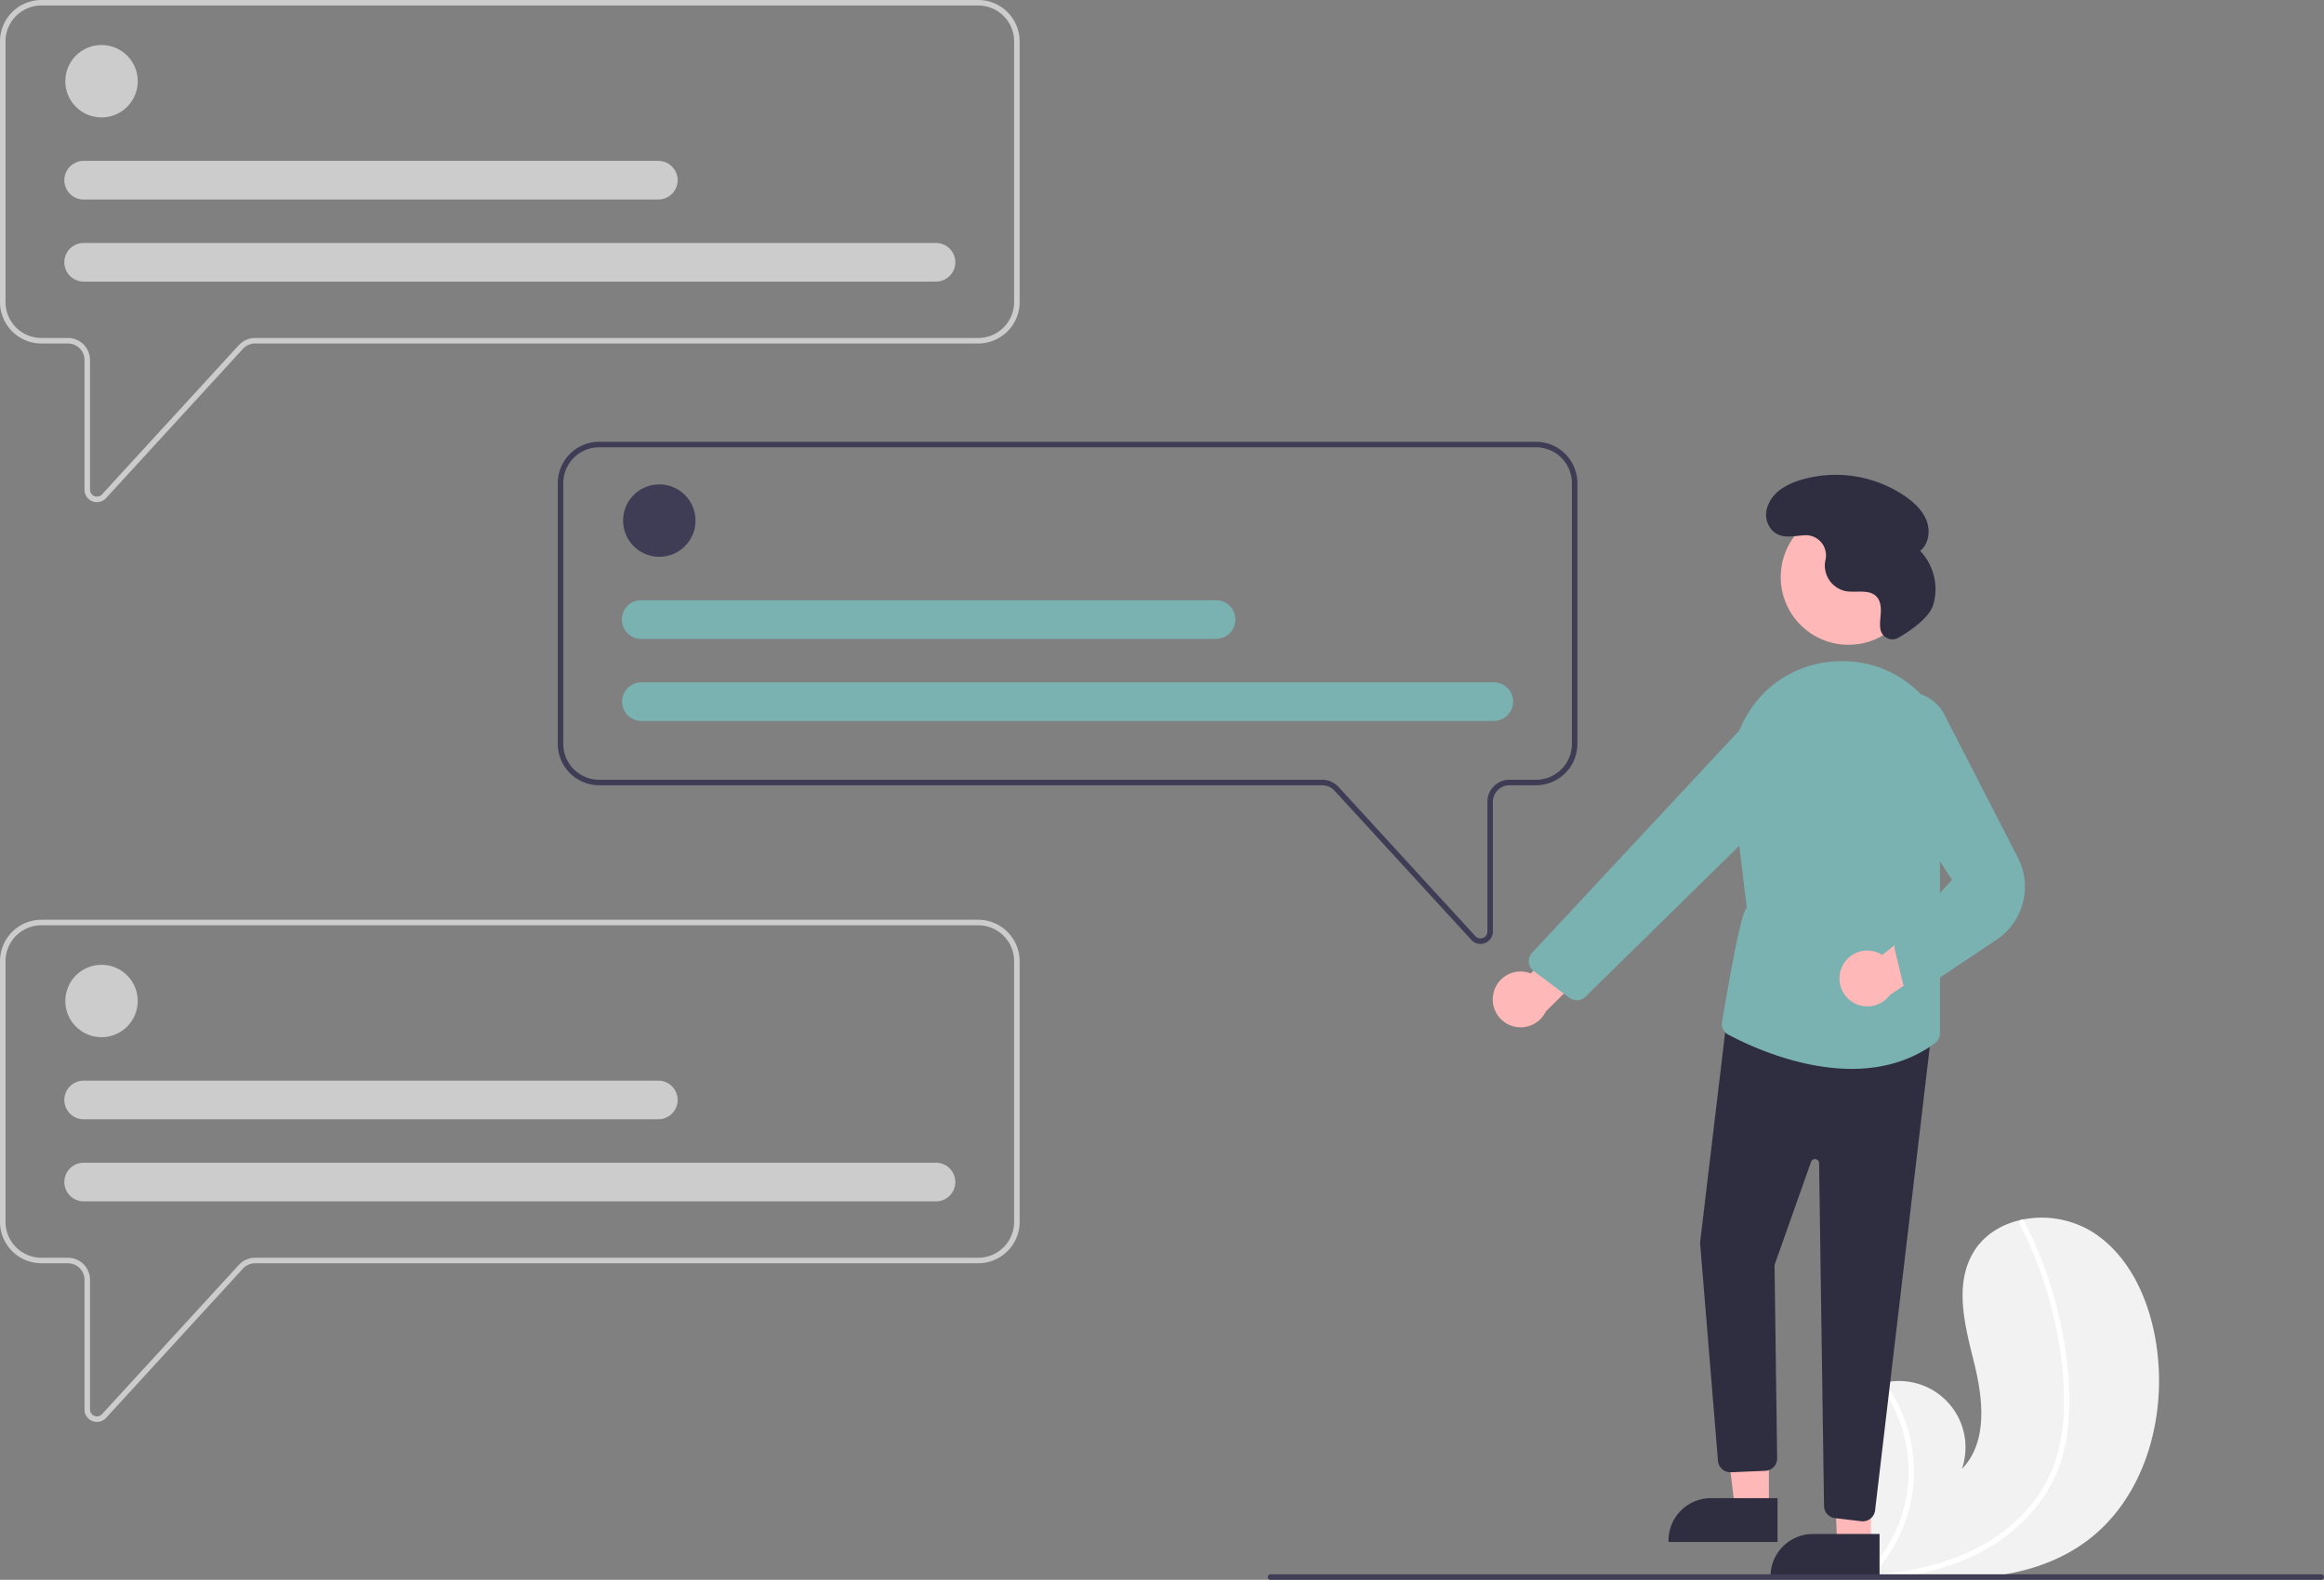 <svg xmlns="http://www.w3.org/2000/svg" data-name="Layer 1" width="842.73" height="573"><rect width="100%" height="100%" fill="#808080" stroke="none"/><path d="M756.019 559.405c-18.9 13.616-43.394 14.3-67.07 12.627a490.996 490.996 0 01-9.841-.802c-.02-.005-.046-.003-.066-.009-.156-.014-.313-.03-.462-.038l-2.008-.189.157.3.493.93-.531-.927c-.052-.094-.11-.187-.163-.28-6.133-10.674-12.216-21.739-13.768-33.926-1.604-12.65 2.904-26.975 14.037-33.192a22.467 22.467 0 014.61-1.931 24.067 24.067 0 012.024-.512 24.081 24.081 0 0128.004 31.304c9.44-9.68 7.679-25.381 4.423-38.504-3.263-13.123-7.212-27.725-.577-39.512 3.689-6.56 10.175-10.63 17.455-12.27.223-.049.446-.097.67-.138a35.144 35.144 0 0125.249 4.424c13.918 8.77 21.067 25.401 23.388 41.692 3.738 26.215-4.535 55.471-26.024 70.953z" fill="#f2f2f2"/><path d="M749.917 517.382a59.742 59.742 0 01-4.124 16.835 51.875 51.875 0 01-8.054 13.156 66.465 66.465 0 01-25.53 18.41 95.66 95.66 0 01-23.26 6.25 490.996 490.996 0 01-9.841-.803c-.02-.005-.046-.003-.066-.009-.156-.014-.313-.03-.462-.038l-2.008-.189.157.3.493.93-.531-.927c-.052-.094-.11-.187-.163-.28a52.878 52.878 0 0014.82-46.257 53.331 53.331 0 00-9.94-22.792c.665-.202 1.34-.367 2.023-.512a55.293 55.293 0 015.044 8.354 54.18 54.18 0 014.674 33.706 55.393 55.393 0 01-14.034 27.63 92.49 92.49 0 001.893-.154c11.818-1.001 23.612-3.542 34.332-8.746a61.833 61.833 0 0023.163-19.006c6.492-8.953 9.353-19.723 9.844-30.669a129.429 129.429 0 00-3.673-35.039 147.068 147.068 0 00-12.358-33.663 1.057 1.057 0 01.42-1.395.9.9 0 01.67-.138.783.783 0 01.516.442 160.879 160.879 0 011.977 3.973 148.738 148.738 0 0111.644 34.924c2.35 11.652 3.603 23.841 2.374 35.707z" fill="#fff"/><path d="M35.16 182.126a4.535 4.535 0 01-1.645-.31 4.475 4.475 0 01-2.87-4.197v-47.033a6.012 6.012 0 00-6.004-6.005h-9.632A15.026 15.026 0 010 109.571V15.01A15.026 15.026 0 0115.01 0h339.725a15.026 15.026 0 0115.009 15.01v94.562a15.026 15.026 0 01-15.01 15.009H92.516a6.02 6.02 0 00-4.427 1.947l-49.621 54.134a4.476 4.476 0 01-3.307 1.464zM15.01 2A13.024 13.024 0 002 15.01v94.562a13.024 13.024 0 0013.01 13.009h9.63a8.014 8.014 0 018.005 8.005v47.033a2.503 2.503 0 004.347 1.691l49.622-54.133a8.026 8.026 0 015.901-2.596h262.22a13.024 13.024 0 0013.009-13.01V15.01A13.024 13.024 0 00354.734 2z" fill="#ccc"/><circle cx="36.816" cy="29.456" r="13.134" fill="#ccc"/><path d="M339.412 102.13H30.332a7.005 7.005 0 110-14.01h309.08a7.005 7.005 0 110 14.01zM238.72 72.36H30.332a7.005 7.005 0 110-14.01H238.72a7.005 7.005 0 110 14.01zM35.16 515.722a4.535 4.535 0 01-1.645-.31 4.475 4.475 0 01-2.87-4.197v-47.033a6.012 6.012 0 00-6.004-6.005h-9.632A15.026 15.026 0 010 443.168v-94.563a15.026 15.026 0 0115.01-15.009h339.725a15.026 15.026 0 0115.009 15.01v94.562a15.026 15.026 0 01-15.01 15.01H92.516a6.02 6.02 0 00-4.427 1.947l-49.621 54.133a4.476 4.476 0 01-3.307 1.464zM15.01 335.596A13.024 13.024 0 002 348.606v94.562a13.024 13.024 0 0013.01 13.01h9.63a8.014 8.014 0 018.005 8.004v47.033a2.503 2.503 0 004.347 1.691l49.622-54.133a8.026 8.026 0 015.901-2.596h262.22a13.024 13.024 0 0013.009-13.009v-94.563a13.024 13.024 0 00-13.01-13.009z" fill="#ccc"/><path d="M536.843 342.357a4.475 4.475 0 01-3.307-1.464l-49.622-54.133a6.02 6.02 0 00-4.426-1.948h-262.22a15.026 15.026 0 01-15.009-15.009v-94.562a15.026 15.026 0 0115.01-15.01h339.725a15.026 15.026 0 0115.009 15.01v94.562a15.026 15.026 0 01-15.01 15.01h-9.63a6.012 6.012 0 00-6.005 6.004v47.034a4.474 4.474 0 01-2.87 4.195 4.526 4.526 0 01-1.645.311zM217.268 162.231a13.024 13.024 0 00-13.009 13.01v94.562a13.024 13.024 0 0013.01 13.01h262.219a8.024 8.024 0 015.9 2.595l49.623 54.133a2.503 2.503 0 004.347-1.69v-47.034a8.014 8.014 0 018.004-8.004h9.632a13.024 13.024 0 0013.009-13.01v-94.562a13.024 13.024 0 00-13.01-13.01z" fill="#3f3d56"/><circle cx="36.816" cy="363.053" r="13.134" fill="#ccc"/><path d="M339.412 435.726H30.332a7.005 7.005 0 110-14.01h309.08a7.005 7.005 0 110 14.01zm-100.692-29.77H30.332a7.005 7.005 0 110-14.01H238.72a7.005 7.005 0 110 14.01z" fill="#ccc"/><circle cx="239.075" cy="188.812" r="13.134" fill="#3f3d56"/><path d="M541.671 261.485h-309.08a7.005 7.005 0 110-14.01h309.08a7.005 7.005 0 110 14.01zm-100.691-29.77H232.59a7.005 7.005 0 110-14.009h208.39a7.005 7.005 0 110 14.01z" fill="#7ab2b2"/><path d="M541.536 360.359a10.056 10.056 0 0113.594-7.278l23.46-26.956 4.982 17.889-23.04 22.855a10.11 10.11 0 01-18.996-6.51z" fill="#ffb8b8"/><circle cx="670.29" cy="209.301" r="24.561" fill="#ffb8b8"/><path fill="#ffb8b8" d="M641.436 547.373l-12.259-.001-5.833-47.288 18.095.001-.003 47.288z"/><path d="M644.563 559.257l-39.53-.001v-.5a15.386 15.386 0 0115.386-15.387h.001l24.144.001z" fill="#2f2e41"/><path fill="#ffb8b8" d="M678.436 560.373l-12.259-.001-1.698-46.158 13.96-1.129-.003 47.288z"/><path d="M681.563 572.257l-39.53-.001v-.5a15.386 15.386 0 0115.386-15.387h.001l24.144.001zm-6.613-20.514l-9.547-1.124a4.512 4.512 0 01-3.974-4.404l-1.79-124.339a1.5 1.5 0 00-2.913-.478l-13.246 37.4.948 70.1a4.498 4.498 0 01-4.23 4.553l-12.463.53a4.527 4.527 0 01-4.744-3.925l-6.51-79.3-.004-.05 9.877-82.82 74.183 5.367-20.593 174.549a4.507 4.507 0 01-4.466 3.973 4.4 4.4 0 01-.529-.032z" fill="#2f2e41"/><path d="M626.67 375.228a4.473 4.473 0 01-2.354-3.618s6.67-41.485 9.115-42.263l-5.348-44.363a40.91 40.91 0 018.78-30.49 39.013 39.013 0 0127.032-14.483q1.121-.101 2.23-.154a39.369 39.369 0 0133.134 15.082 40.12 40.12 0 017.22 36.406l-3 10.44v72.955a4.555 4.555 0 01-1.862 3.654c-9.34 6.855-19.897 9.279-30.155 9.279-19.411 0-37.757-8.68-44.791-12.445z" fill="#7ab2b2"/><path d="M569.081 361.877l-12.902-9.648a4.5 4.5 0 01-.597-6.672l76.863-82.475a15.053 15.053 0 0119.521-2.075 14.978 14.978 0 011.926 22.976l-78.964 77.502a4.472 4.472 0 01-5.362.709 4.621 4.621 0 01-.485-.317z" fill="#7ab2b2"/><path d="M667.83 350.957a10.056 10.056 0 0114.715-4.607l28.086-22.093 1.55 18.505-26.909 18.143a10.11 10.11 0 01-17.442-9.948z" fill="#ffb8b8"/><path d="M692.969 359.582a4.464 4.464 0 01-3.023-3.249l-2.837-11.916a4.437 4.437 0 011.65-4.612l19.089-20.645-28.079-43.296a15.248 15.248 0 01-.462-18.626 15.242 15.242 0 0126.295 2.995l26.104 50.81a23.118 23.118 0 01-7.72 29.795l-26.677 17.82a4.461 4.461 0 01-2.97 1.137 4.55 4.55 0 01-1.37-.213z" fill="#7ab2b2"/><path d="M688.49 231.258a4.398 4.398 0 01-6.494-2.565l-.015-.061c-.5-2.044-.105-4.183.024-6.283s-.089-4.405-1.527-5.94c-2.68-2.863-7.414-1.313-11.271-2.02a9.51 9.51 0 01-7.453-10.117c.053-.436.136-.873.23-1.31a7.325 7.325 0 00-7.65-8.83c-3.894.243-8.091 1.446-11.329-1.422a8.35 8.35 0 01-2.053-8.991c1.811-5.321 6.997-8.13 12.135-9.685a44.588 44.588 0 0137.826 5.999c3.262 2.274 6.313 5.136 7.719 8.856s.762 8.427-2.349 10.904a20.123 20.123 0 014.765 19.52c-1.516 4.98-8.854 9.787-12.558 11.945z" fill="#2f2e41"/><path d="M842.73 572a1.003 1.003 0 01-1 1h-381a1 1 0 010-2h381a1.003 1.003 0 011 1z" fill="#3f3d56"/></svg>